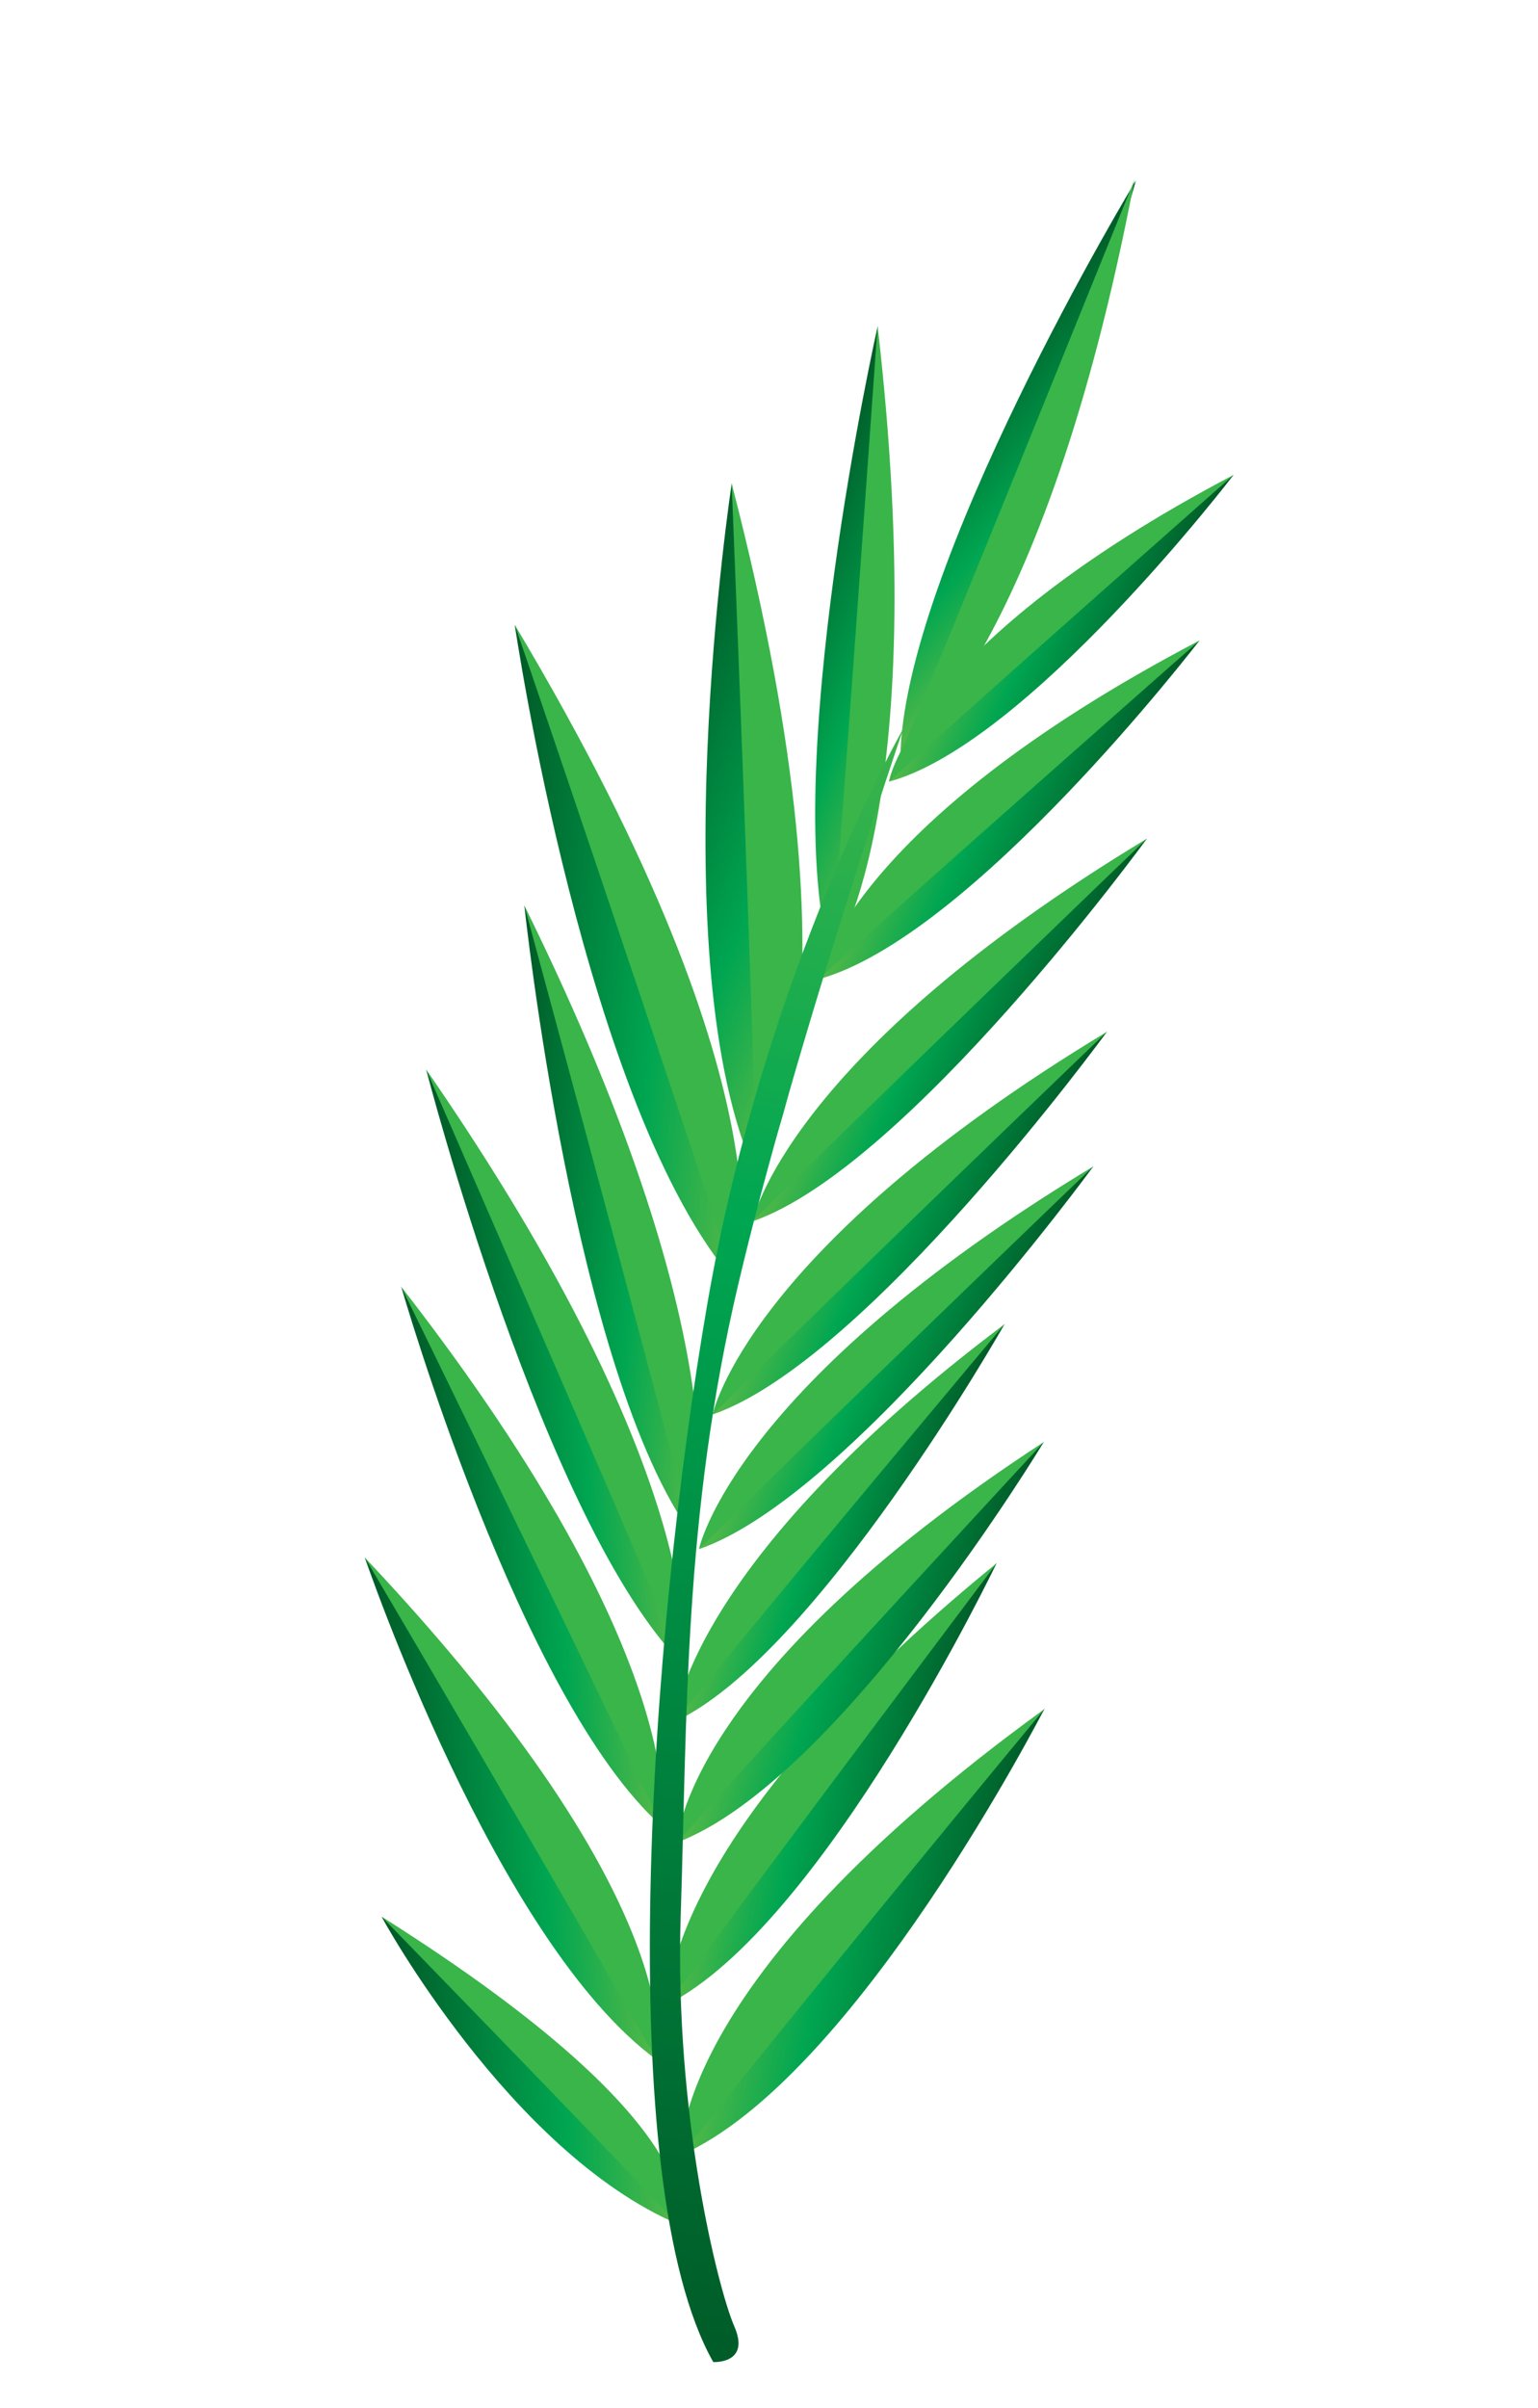 <svg width="223" height="349" viewBox="0 0 223 349" fill="none" xmlns="http://www.w3.org/2000/svg">
<path d="M98.663 312.421C98.663 312.421 121.437 275.129 151.459 247.681C151.402 247.655 124.081 301.271 98.663 312.421Z" fill="url(#paint0_linear_44_4321)"/>
<path d="M98.716 312.427C98.716 312.427 96.682 287.406 151.46 247.715C151.403 247.689 113.998 293.027 98.716 312.427Z" fill="#39B54A"/>
<path d="M98.232 322.362C98.232 322.362 81.464 298.012 55.334 277.824C55.279 277.799 73.849 311.859 98.232 322.362Z" fill="url(#paint1_linear_44_4321)"/>
<path d="M98.232 322.362C98.232 322.362 104.942 309.099 55.334 277.824C55.279 277.799 85.848 309.111 98.232 322.362Z" fill="#39B54A"/>
<path d="M95.21 298.57C95.21 298.57 78.377 258.763 52.883 225.759C52.903 225.701 71.741 281.388 95.21 298.57Z" fill="url(#paint2_linear_44_4321)"/>
<path d="M95.21 298.57C95.21 298.57 101.04 276.788 52.883 225.759C52.903 225.701 83.025 276.884 95.21 298.57Z" fill="#39B54A"/>
<path d="M95.933 264.687C95.933 264.687 80.778 221.934 58.181 186.522C58.181 186.522 75.305 246.281 95.933 264.687Z" fill="url(#paint3_linear_44_4321)"/>
<path d="M95.933 264.687C95.933 264.687 100.763 241.265 58.181 186.522C58.181 186.522 85.055 241.439 95.933 264.687Z" fill="#39B54A"/>
<path d="M99.073 241.333C99.073 241.333 84.084 194.164 61.794 155.033C61.794 155.033 78.846 221.053 99.073 241.333Z" fill="url(#paint4_linear_44_4321)"/>
<path d="M99.073 241.333C99.073 241.333 103.573 215.462 61.794 155.033C61.794 155.033 88.323 215.726 99.073 241.333Z" fill="#39B54A"/>
<path d="M100.414 222.548C100.414 222.548 92.486 173.606 76.026 131.249C76.026 131.249 83.188 199.078 100.414 222.548Z" fill="url(#paint5_linear_44_4321)"/>
<path d="M100.414 222.548C100.414 222.548 108.896 197.93 76.026 131.249C76.026 131.249 93.488 195.504 100.414 222.548Z" fill="#39B54A"/>
<path d="M106.562 185.766C106.562 185.766 95.793 134.873 74.63 90.559C74.65 90.5 84.831 160.855 106.562 185.766Z" fill="url(#paint6_linear_44_4321)"/>
<path d="M106.562 185.766C106.562 185.766 116.501 160.675 74.63 90.559C74.65 90.5 97.493 157.516 106.562 185.766Z" fill="#39B54A"/>
<path d="M109.682 170.415C109.682 170.415 113.943 118.881 106.095 70.057C106.095 70.057 95.493 139.679 109.682 170.415Z" fill="url(#paint7_linear_44_4321)"/>
<path d="M109.664 170.387C109.664 170.387 126.863 150.127 106.08 70.057C106.08 70.057 108.971 140.768 109.664 170.387Z" fill="#39B54A"/>
<path d="M120.504 139.147C120.504 139.147 128.564 91.261 127.27 47.279C127.233 47.192 112.686 112.515 120.504 139.147Z" fill="url(#paint8_linear_44_4321)"/>
<path d="M120.489 139.122C120.489 139.122 135.432 118.421 127.249 47.278C127.213 47.192 122.733 111.904 120.489 139.122Z" fill="#39B54A"/>
<path d="M130.547 109.955C130.547 109.955 152.832 67.793 164.701 26.175C164.643 26.149 130.77 82.446 130.547 109.955Z" fill="url(#paint9_linear_44_4321)"/>
<path d="M130.346 109.846C130.346 109.846 151.293 95.462 164.494 26.07C164.436 26.043 140.673 85.149 130.346 109.846Z" fill="#39B54A"/>
<path d="M96.758 290.545C96.758 290.545 117.507 253.889 144.512 226.555C144.512 226.555 119.342 279.141 96.758 290.545Z" fill="url(#paint10_linear_44_4321)"/>
<path d="M96.811 290.55C96.811 290.55 95.508 266.454 144.511 226.589C144.511 226.589 110.685 271.487 96.811 290.55Z" fill="#39B54A"/>
<path d="M98.123 267.084C98.123 267.084 122.046 233.14 151.352 209.003C151.352 209.003 121.682 258.191 98.123 267.084Z" fill="url(#paint11_linear_44_4321)"/>
<path d="M98.144 267.087C98.144 267.087 98.98 243.156 151.352 209.018C151.352 209.018 113.67 249.727 98.144 267.087Z" fill="#39B54A"/>
<path d="M97.802 249.569C97.802 249.569 119.54 216.178 145.653 191.931C145.653 191.931 118.409 240.022 97.802 249.569Z" fill="url(#paint12_linear_44_4321)"/>
<path d="M97.823 249.571C97.823 249.571 99.312 226.797 145.653 191.943C145.653 191.943 111.761 232.322 97.823 249.571Z" fill="#39B54A"/>
<path d="M101.342 224.553C101.342 224.553 128.364 191.742 158.526 169.071C158.546 169.012 123.779 216.79 101.342 224.553Z" fill="url(#paint13_linear_44_4321)"/>
<path d="M101.345 224.553C101.345 224.553 106.189 200.66 158.526 169.073C158.547 169.014 118.104 207.892 101.345 224.553Z" fill="#39B54A"/>
<path d="M103.326 205.031C103.326 205.031 130.347 172.22 160.509 149.549C160.53 149.49 125.762 197.268 103.326 205.031Z" fill="url(#paint14_linear_44_4321)"/>
<path d="M103.329 205.031C103.329 205.031 108.172 181.138 160.51 149.551C160.53 149.492 120.087 188.37 103.329 205.031Z" fill="#39B54A"/>
<path d="M109.114 177.036C109.114 177.036 136.136 144.226 166.298 121.555C166.298 121.555 131.551 169.273 109.114 177.036Z" fill="url(#paint15_linear_44_4321)"/>
<path d="M109.118 177.036C109.118 177.036 113.962 153.144 166.299 121.557C166.299 121.557 125.877 160.375 109.118 177.036Z" fill="#39B54A"/>
<path d="M118.657 141.95C118.657 141.95 144.518 112.543 173.926 92.833C173.926 92.833 140.924 135.87 118.657 141.95Z" fill="url(#paint16_linear_44_4321)"/>
<path d="M118.659 141.951C118.659 141.951 122.511 119.777 173.925 92.835C173.925 92.835 134.853 127.21 118.659 141.951Z" fill="#39B54A"/>
<path d="M128.878 113.308C128.878 113.308 152.269 86.681 178.865 68.835C178.865 68.835 149.032 107.833 128.878 113.308Z" fill="url(#paint17_linear_44_4321)"/>
<path d="M128.881 113.309C128.881 113.309 132.397 93.25 178.865 68.838C178.865 68.838 143.534 99.988 128.881 113.309Z" fill="#39B54A"/>
<path d="M130.976 105.606C130.976 105.606 110.983 140.336 102.586 188.84C94.188 237.343 88.644 316.233 103.417 342.379C103.417 342.379 108.85 342.697 106.479 337.233C104.073 331.683 97.774 306.406 98.697 277.67C99.641 248.874 99.093 219.815 107.077 186.015C115.06 152.214 130.976 105.606 130.976 105.606Z" fill="url(#paint18_linear_44_4321)"/>
<defs>
<linearGradient id="paint0_linear_44_4321" x1="106.566" y1="274.348" x2="144.216" y2="282.196" gradientUnits="userSpaceOnUse">
<stop stop-color="#54B948"/>
<stop offset="0.376" stop-color="#00A651"/>
<stop offset="1" stop-color="#005826"/>
</linearGradient>
<linearGradient id="paint1_linear_44_4321" x1="97.013" y1="300.292" x2="56.701" y2="302.527" gradientUnits="userSpaceOnUse">
<stop stop-color="#54B948"/>
<stop offset="0.376" stop-color="#00A651"/>
<stop offset="1" stop-color="#005826"/>
</linearGradient>
<linearGradient id="paint2_linear_44_4321" x1="93.219" y1="262.301" x2="55.118" y2="264.444" gradientUnits="userSpaceOnUse">
<stop stop-color="#54B948"/>
<stop offset="0.376" stop-color="#00A651"/>
<stop offset="1" stop-color="#005826"/>
</linearGradient>
<linearGradient id="paint3_linear_44_4321" x1="93.779" y1="225.813" x2="60.507" y2="227.686" gradientUnits="userSpaceOnUse">
<stop stop-color="#54B948"/>
<stop offset="0.376" stop-color="#00A651"/>
<stop offset="1" stop-color="#005826"/>
</linearGradient>
<linearGradient id="paint4_linear_44_4321" x1="96.599" y1="198.352" x2="64.271" y2="200.174" gradientUnits="userSpaceOnUse">
<stop stop-color="#54B948"/>
<stop offset="0.376" stop-color="#00A651"/>
<stop offset="1" stop-color="#005826"/>
</linearGradient>
<linearGradient id="paint5_linear_44_4321" x1="104.528" y1="179.863" x2="71.686" y2="176.72" gradientUnits="userSpaceOnUse">
<stop stop-color="#54B948"/>
<stop offset="0.376" stop-color="#00A651"/>
<stop offset="1" stop-color="#005826"/>
</linearGradient>
<linearGradient id="paint6_linear_44_4321" x1="110.815" y1="141.856" x2="70.152" y2="137.972" gradientUnits="userSpaceOnUse">
<stop stop-color="#54B948"/>
<stop offset="0.376" stop-color="#00A651"/>
<stop offset="1" stop-color="#005826"/>
</linearGradient>
<linearGradient id="paint7_linear_44_4321" x1="126.705" y1="130.569" x2="87.401" y2="113.777" gradientUnits="userSpaceOnUse">
<stop stop-color="#54B948"/>
<stop offset="0.376" stop-color="#00A651"/>
<stop offset="1" stop-color="#005826"/>
</linearGradient>
<linearGradient id="paint8_linear_44_4321" x1="137.118" y1="100.403" x2="109.475" y2="88.525" gradientUnits="userSpaceOnUse">
<stop stop-color="#54B948"/>
<stop offset="0.376" stop-color="#00A651"/>
<stop offset="1" stop-color="#005826"/>
</linearGradient>
<linearGradient id="paint9_linear_44_4321" x1="158.502" y1="79.316" x2="135.422" y2="58.27" gradientUnits="userSpaceOnUse">
<stop stop-color="#54B948"/>
<stop offset="0.376" stop-color="#00A651"/>
<stop offset="1" stop-color="#005826"/>
</linearGradient>
<linearGradient id="paint10_linear_44_4321" x1="104.445" y1="253.636" x2="137.379" y2="260.524" gradientUnits="userSpaceOnUse">
<stop stop-color="#54B948"/>
<stop offset="0.376" stop-color="#00A651"/>
<stop offset="1" stop-color="#005826"/>
</linearGradient>
<linearGradient id="paint11_linear_44_4321" x1="109.132" y1="231.502" x2="141.381" y2="241.448" gradientUnits="userSpaceOnUse">
<stop stop-color="#54B948"/>
<stop offset="0.376" stop-color="#00A651"/>
<stop offset="1" stop-color="#005826"/>
</linearGradient>
<linearGradient id="paint12_linear_44_4321" x1="108.409" y1="215.212" x2="135.819" y2="223.685" gradientUnits="userSpaceOnUse">
<stop stop-color="#54B948"/>
<stop offset="0.376" stop-color="#00A651"/>
<stop offset="1" stop-color="#005826"/>
</linearGradient>
<linearGradient id="paint13_linear_44_4321" x1="117.188" y1="189.455" x2="143.955" y2="201.503" gradientUnits="userSpaceOnUse">
<stop stop-color="#54B948"/>
<stop offset="0.376" stop-color="#00A651"/>
<stop offset="1" stop-color="#005826"/>
</linearGradient>
<linearGradient id="paint14_linear_44_4321" x1="119.144" y1="169.912" x2="145.912" y2="181.959" gradientUnits="userSpaceOnUse">
<stop stop-color="#54B948"/>
<stop offset="0.376" stop-color="#00A651"/>
<stop offset="1" stop-color="#005826"/>
</linearGradient>
<linearGradient id="paint15_linear_44_4321" x1="124.953" y1="141.948" x2="151.721" y2="153.995" gradientUnits="userSpaceOnUse">
<stop stop-color="#54B948"/>
<stop offset="0.376" stop-color="#00A651"/>
<stop offset="1" stop-color="#005826"/>
</linearGradient>
<linearGradient id="paint16_linear_44_4321" x1="133.124" y1="109.796" x2="160.711" y2="122.197" gradientUnits="userSpaceOnUse">
<stop stop-color="#54B948"/>
<stop offset="0.376" stop-color="#00A651"/>
<stop offset="1" stop-color="#005826"/>
</linearGradient>
<linearGradient id="paint17_linear_44_4321" x1="141.95" y1="84.224" x2="166.9" y2="95.44" gradientUnits="userSpaceOnUse">
<stop stop-color="#54B948"/>
<stop offset="0.376" stop-color="#00A651"/>
<stop offset="1" stop-color="#005826"/>
</linearGradient>
<linearGradient id="paint18_linear_44_4321" x1="128.68" y1="75.564" x2="73.876" y2="344.294" gradientUnits="userSpaceOnUse">
<stop stop-color="#54B948"/>
<stop offset="0.376" stop-color="#00A651"/>
<stop offset="1" stop-color="#005826"/>
</linearGradient>
</defs>
</svg>
